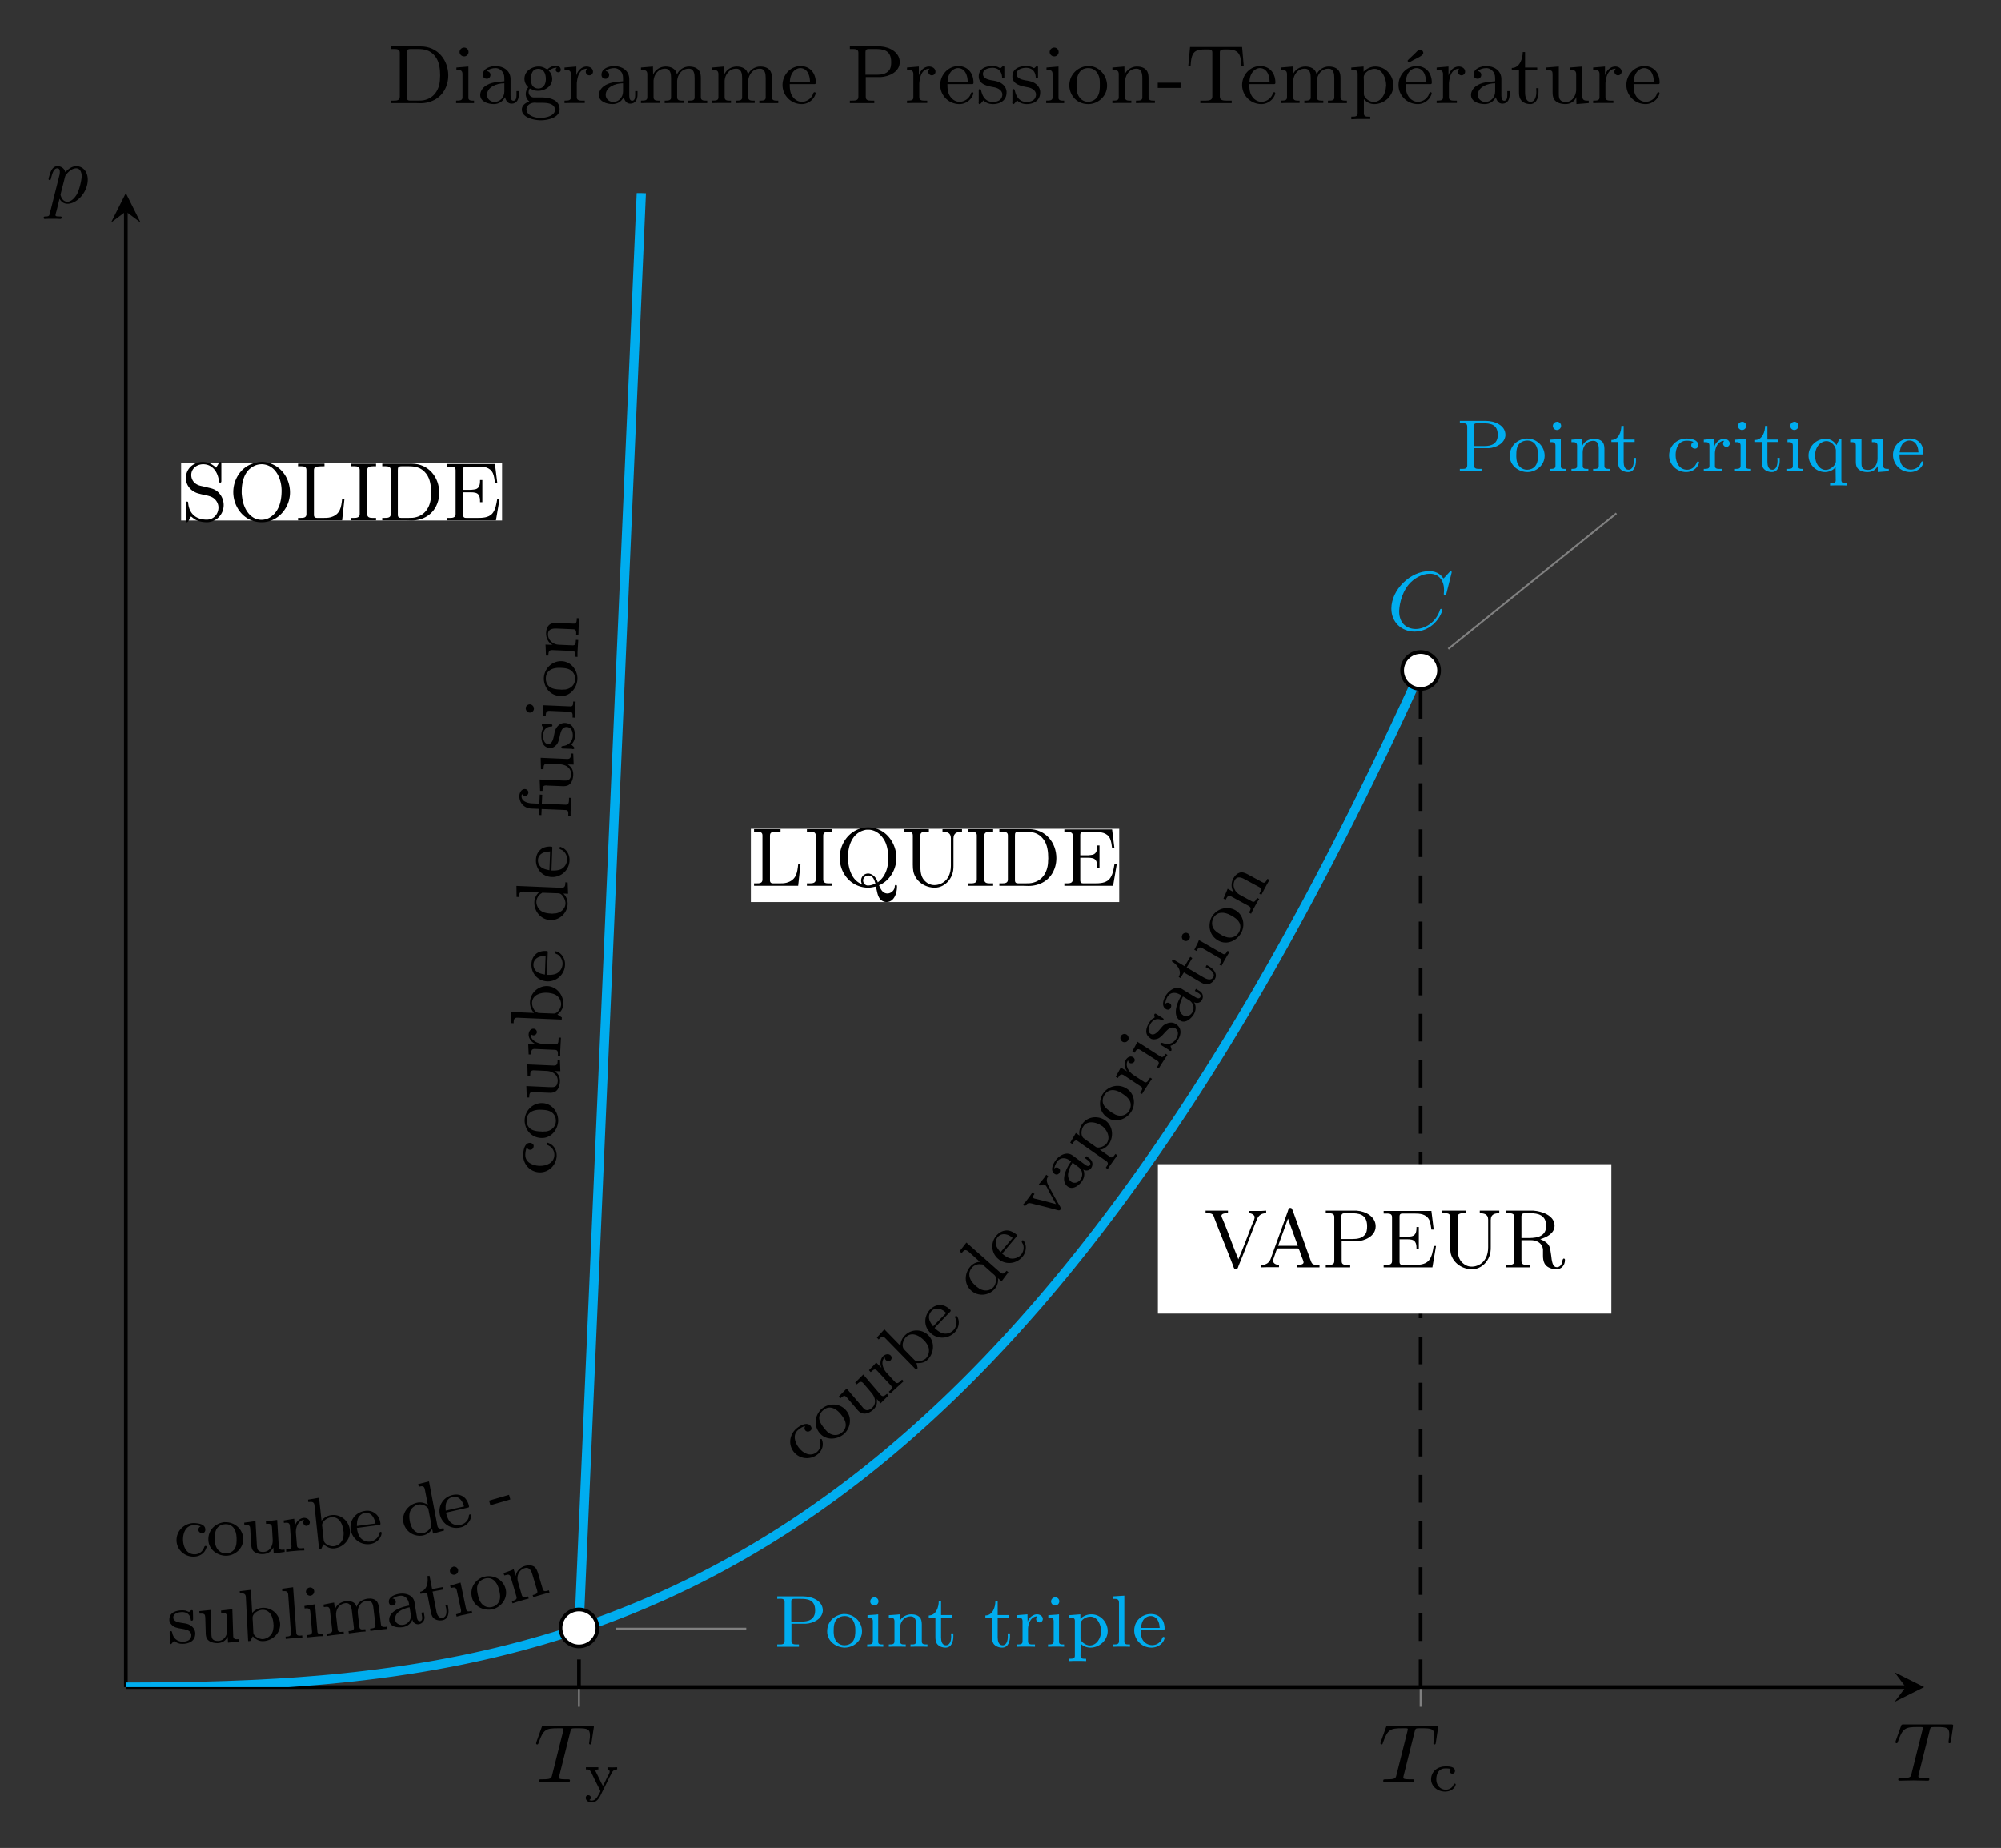 <svg xmlns="http://www.w3.org/2000/svg" xmlns:xlink="http://www.w3.org/1999/xlink" width="288.225" height="266.199" viewBox="0 0 216.169 199.649"><rect x="0" y="0" width="216.169" height="199.649" fill="#333333" stroke="none"/><defs><symbol overflow="visible" id="a"><path style="stroke:none" d="M3.938-5.469c.046-.187.078-.281.218-.312.078-.016.36-.016.547-.016 1.031 0 1.344.063 1.344.766 0 .11 0 .25-.078.781l-.016.078c0 .063.031.125.125.125.11 0 .125-.094.14-.219l.235-1.562c.016-.031.016-.094.016-.125 0-.125-.078-.125-.25-.125h-5.11c-.218 0-.218.016-.28.187L.265-4.312c-.032.109-.032.14-.032.14 0 .047.032.125.11.125.11 0 .125-.062.172-.219.5-1.406.78-1.53 2.078-1.53h.344c.25 0 .25.03.25.109 0 .046-.016.109-.032.187L1.953-.703c-.078.312-.11.422-1.062.422-.282 0-.36 0-.36.172C.531 0 .641 0 .687 0c.235 0 .485-.016.735-.016s.5-.015.75-.015c.406 0 .422 0 .75.015.125 0 .703.016.781.016.078 0 .188 0 .188-.156 0-.125-.079-.125-.297-.125-.235 0-.344 0-.578-.016-.204-.031-.313-.031-.313-.187 0-.047.016-.11.031-.172Zm0 0"/></symbol><symbol overflow="visible" id="ac"><path style="stroke:none" d="M6.938-6.078c.03-.11.03-.125.03-.14 0-.016-.015-.11-.109-.11-.046 0-.078.031-.14.11l-.547.593c-.031.047-.078.078-.078.078-.016 0-.016 0-.078-.062-.125-.188-.532-.72-1.47-.72-2.046 0-4.093 2-4.093 4.048C.453-.828 1.531.203 2.97.203c.937 0 1.672-.484 2.015-.797.813-.734.97-1.515.97-1.562 0-.031-.016-.094-.126-.094-.094 0-.11.047-.125.094C5.266-.72 3.984-.078 3.078-.078c-.86 0-1.781-.531-1.781-1.89 0-.407.125-1.813 1.031-2.923.547-.64 1.422-1.156 2.281-1.156 1 0 1.532.766 1.532 1.75 0 .313-.032.375-.032.438 0 .093.11.093.141.093.11 0 .11-.015.156-.187Zm0 0"/></symbol><symbol overflow="visible" id="aG"><path style="stroke:none" d="M.406 1.125c-.062.25-.078.344-.453.344-.11 0-.219 0-.219.156 0 .031.032.11.125.11l.375-.016H1.078c.156 0 .297.015.438.015.046 0 .171 0 .171-.156 0-.11-.093-.11-.25-.11-.421 0-.421-.062-.421-.155a2.9 2.9 0 0 1 .109-.438l.328-1.328c.094.187.344.547.86.547C3.359.094 4.5-1.172 4.5-2.516c0-.906-.563-1.453-1.234-1.453-.188 0-.641.047-1.188.656-.125-.5-.547-.656-.844-.656-.375 0-.578.281-.703.531-.14.313-.265.813-.265.86 0 .078.062.11.125.11.093 0 .109-.048.156-.235.172-.703.36-1.031.656-1.031.281 0 .281.28.281.421 0 .063-.015.204-.03.266Zm1.625-3.89c.047-.172.047-.188.172-.329.235-.312.64-.64 1.047-.64.422 0 .594.421.594.843 0 .391-.25 1.516-.531 1.985-.313.515-.688.781-1.016.781-.578 0-.735-.703-.735-.766 0-.062.032-.109.032-.156Zm0 0"/></symbol><symbol overflow="visible" id="b"><path style="stroke:none" d="M.234-2.578v.234h.11c.25 0 .328.031.578.547.25.547.531 1.078.797 1.625l.047.11c.015.015.03.03.03.062-.015.078-.109.234-.171.344-.156.297-.375.672-.75.672A.73.73 0 0 1 .609.969V.953C.703.922.766.813.766.703.766.531.625.438.484.438.328.438.22.561.22.718c0 .329.344.5.625.5.672 0 .922-.671 1.172-1.187C2.28-.484 2.53-1 2.78-1.516l.188-.343c.11-.266.265-.485.64-.485v-.234l-.562.015-.485-.015v.234c.11 0 .235.094.235.219 0 .172-.14.39-.235.563-.093.187-.187.39-.28.578l-.126.25c-.031.062-.062.125-.078.171h-.015c-.047-.125-.141-.265-.204-.39-.171-.375-.359-.75-.546-1.125-.016-.031-.047-.078-.047-.125v-.016c.015-.11.218-.125.312-.125v-.234Zm0 0"/></symbol><symbol overflow="visible" id="c"><path style="stroke:none" d="M2.438-2.406a.332.332 0 0 0-.11.234c0 .156.11.281.297.281.188 0 .281-.14.281-.296 0-.47-.656-.485-.937-.485h-.063c-.422 0-.812.11-1.14.39a1.374 1.374 0 0 0-.438 1c0 .766.703 1.329 1.5 1.329.453 0 .89-.172 1.11-.61.015-.046.046-.109.046-.156 0-.062-.046-.094-.109-.094-.125 0-.125.141-.172.22-.156.28-.484.437-.781.437C1.344-.156.89-.61.89-1.281c0-.485.187-1.047.765-1.157.094-.015.188-.015.282-.015.171 0 .343.015.5.047Zm0 0"/></symbol><symbol overflow="visible" id="e"><path style="stroke:none" d="M2.86-3.234a.385.385 0 0 0-.25.359c.015.234.187.36.437.36.219 0 .328-.204.312-.376 0-.578-.687-.671-1.171-.703h-.094C1.063-3.563.234-2.75.25-1.719c.016.985.86 1.782 1.875 1.75.563 0 1.11-.312 1.313-.86.015-.062.062-.124.062-.187 0-.078-.047-.109-.11-.109-.156 0-.124.172-.234.313-.172.359-.531.593-.937.593C1.39-.203.969-.969.953-1.78c-.015-.64.235-1.563 1.156-1.578.22 0 .532.015.75.125Zm0 0"/></symbol><symbol overflow="visible" id="f"><path style="stroke:none" d="M1.86-3.625C.952-3.5.124-2.812.171-1.687.219-.61 1.219.03 2.14 0c.921-.031 1.828-.797 1.796-1.844-.03-1.031-.921-1.812-1.968-1.781ZM.874-1.578v-.203c-.016-.422 0-.969.328-1.297.203-.219.5-.313.797-.328.813-.031 1.188.625 1.219 1.453.015.437.015.922-.266 1.297-.219.25-.515.39-.844.406-.593.016-1.062-.39-1.187-1-.016-.11-.016-.219-.047-.328Zm0 0"/></symbol><symbol overflow="visible" id="g"><path style="stroke:none" d="m.11-3.438.015.266.11-.015c.203 0 .453 0 .5.218.015.078.03.172.03.25L.86-1.14c.016.235.047.454.157.657.265.375.765.453 1.156.437.375-.031.719-.172.922-.469a.68.68 0 0 0 .156-.25l.047.657 1.187-.172-.015-.25-.157.015c-.218.016-.453 0-.468-.359l-.172-2.86-1.219.157.016.265h.094c.28-.015.515-.015.546.36l.079 1.36c.03.64-.282 1.265-.97 1.312-.28.015-.64-.031-.702-.438-.032-.14-.032-.297-.047-.437l-.14-2.453Zm0 0"/></symbol><symbol overflow="visible" id="h"><path style="stroke:none" d="m-.016-3.422.032.266.125-.016c.25-.015.484-.031.515.344l.172 2.14C.86-.358.656-.313.25-.28l.016.25.484-.063.906-.078.563-.016-.016-.25c-.078 0-.172 0-.281.016-.25.016-.484 0-.5-.297l-.11-1.328c-.046-.562.204-1.375.875-1.437a.45.45 0 0 0-.078.312c.016.219.188.344.36.328a.377.377 0 0 0 .344-.39c-.032-.344-.391-.485-.672-.47-.454.048-.891.5-.938.938l-.078-.843-.39.062Zm0 0"/></symbol><symbol overflow="visible" id="i"><path style="stroke:none" d="m-.313-5.453.032.266.125-.016c.25-.016.484-.016.531.344l.5 4.75.234-.016.235-.516c.343.297.718.5 1.187.454.969-.11 1.781-.97 1.672-1.985-.094-.937-.937-1.719-1.969-1.61a1.556 1.556 0 0 0-1.093.61L.875-5.656Zm3.844 3.531c0 .313-.015.672-.219.969-.203.312-.515.5-.859.531-.344.047-1.031-.203-1.078-.656l-.14-1.25c0-.094-.016-.203-.032-.297-.047-.469.531-.875 1-.922.89-.094 1.235.813 1.297 1.453.016.063.016.11.031.172Zm0 0"/></symbol><symbol overflow="visible" id="j"><path style="stroke:none" d="m.672-1.938 2.422-.328c.094-.015.14-.062.125-.156C3.172-2.828 3-3.266 2.656-3.5c-.312-.266-.703-.344-1.11-.281-.937.125-1.687.937-1.546 2 .125.89.953 1.734 2.11 1.578.578-.078 1.156-.531 1.234-1.14.015-.016.015-.048.015-.063-.015-.063-.062-.125-.125-.11-.156.016-.14.25-.203.375-.156.36-.515.61-.906.672A1.211 1.211 0 0 1 1-.953C.812-1.22.719-1.578.672-1.938Zm0-.218c.015-.469.031-.938.469-1.235a.72.72 0 0 1 .421-.171c.516-.079.891.312 1.047.859.032.094.047.187.079.281Zm0 0"/></symbol><symbol overflow="visible" id="k"><path style="stroke:none" d="m1.547-5.86.062.266h.079c.312-.062.515-.093.593.36l.313 1.609c-.328-.203-.719-.313-1.125-.234C.5-3.672-.234-2.75-.047-1.734a1.807 1.807 0 0 0 2.11 1.421 1.473 1.473 0 0 0 1-.718l.093.515 1.188-.328-.047-.25-.125.016c-.234.047-.484.062-.547-.297l-.906-4.781ZM.672-1.702l-.016-.11c-.11-.546-.125-1.234.422-1.609.14-.11.313-.203.453-.219.36-.078.797.063 1.032.329.03.03.078.062.078.109l.328 1.687c.078.407-.5.875-.89.954C1.483-.454.983-.829.796-1.36.75-1.484.719-1.58.672-1.703Zm0 0"/></symbol><symbol overflow="visible" id="u"><path style="stroke:none" d="M.297-5.047c.11.547.016 1.531-.781 1.688l.046.218.704-.14.39 2.015c.047.25.11.5.266.704.265.265.672.343 1.031.265.656-.125.688-.86.594-1.375L2.5-1.953l-.25.047c.016.11.047.203.078.328.063.344.078.937-.375 1.031-.437.078-.625-.36-.687-.75L.859-3.39l1.172-.218-.047-.266-1.171.219L.53-5.094Zm0 0"/></symbol><symbol overflow="visible" id="l"><path style="stroke:none" d="m.484-2 2.375-.547c.094-.015.141-.078.11-.172-.078-.39-.297-.812-.64-1.031-.36-.219-.75-.25-1.142-.156-.921.203-1.593 1.094-1.359 2.14C.047-.89.938-.14 2.063-.406c.578-.125 1.124-.656 1.14-1.266.016 0 0-.031 0-.047-.015-.062-.078-.11-.14-.093-.141.03-.094.265-.141.39a1.17 1.17 0 0 1-.86.734A1.17 1.17 0 0 1 .907-1.03C.687-1.297.578-1.656.484-2Zm-.03-.219C.436-2.672.405-3.156.796-3.5a.86.86 0 0 1 .422-.188c.5-.124.922.204 1.125.75.047.094.062.188.094.266Zm0 0"/></symbol><symbol overflow="visible" id="m"><path style="stroke:none" d="m-.469-1.938.14.5 2.157-.625-.14-.5Zm0 0"/></symbol><symbol overflow="visible" id="x"><path style="stroke:none" d="m-.672-3.375.078.25.156-.031c.22-.078.454-.11.547.234L.72-.844c.094.313-.11.39-.5.5l.078.235.469-.157.796-.234.485-.125-.078-.234-.157.046c-.234.079-.421.094-.515-.187L.89-2.422c-.172-.562.015-1.281.75-1.5.437-.125.671.235.796.672l.532 1.781c.078.266-.125.36-.328.422L2.469-1l.078.234.469-.156.812-.234.469-.125-.078-.235-.14.047c-.235.063-.438.094-.516-.172l-.485-1.64C3-3.531 2.922-3.797 2.734-4c-.296-.266-.734-.25-1.093-.156-.47.14-.954.562-1 1.093l-.22-.734-.265.125Zm0 0"/></symbol><symbol overflow="visible" id="n"><path style="stroke:none" d="M.75-.281c.25.219.563.344.906.328.625 0 1.39-.25 1.375-1.14v-.063c-.047-.485-.437-.828-.875-.953-.453-.141-1.484-.079-1.5-.688 0-.469.594-.578.938-.594.484 0 .89.235.953.797 0 .063 0 .14.11.14.109 0 .14-.077.14-.171v-.14l-.016-.72c0-.062-.047-.109-.125-.109-.14 0-.203.188-.297.188h-.015c-.125-.031-.235-.11-.375-.14-.125-.017-.235-.032-.36-.032-.578.015-1.39.187-1.375 1.031v.063c.032.28.22.468.438.64.64.407 1.828.11 1.937.922.016.563-.484.735-.921.735C1.078-.172.64-.595.546-1.141.516-1.234.516-1.344.39-1.328c-.125 0-.125.078-.125.156l.015.969c0 .031-.015.078-.015.11 0 .077.03.171.109.171.078 0 .156-.11.188-.156l.046-.047c.047-.063.094-.11.141-.156Zm0 0"/></symbol><symbol overflow="visible" id="o"><path style="stroke:none" d="m.203-3.438.016.266h.11c.202 0 .452 0 .483.219.016.078.032.172.032.25L.89-1.125c0 .234.03.469.14.672.25.375.75.469 1.14.469.376-.016.72-.157.923-.438a.714.714 0 0 0 .172-.25l.03.64 1.188-.124-.015-.25h-.157c-.218.015-.453-.016-.453-.375l-.093-2.86-1.22.141.017.266h.093c.281-.016.516 0 .531.375L3.22-1.5c.015.64-.297 1.25-.985 1.281-.28 0-.64-.047-.703-.453C1.5-.812 1.5-.969 1.5-1.109l-.078-2.454Zm0 0"/></symbol><symbol overflow="visible" id="p"><path style="stroke:none" d="m-.031-5.453.015.25H.11c.25-.016.485 0 .516.36l.25 4.78.234-.015.266-.5c.328.328.688.547 1.156.515.969-.046 1.86-.859 1.797-1.89a1.813 1.813 0 0 0-1.89-1.703 1.618 1.618 0 0 0-1.126.547l-.14-2.485ZM3.625-1.75c-.016.328-.047.688-.266.969a1.242 1.242 0 0 1-.89.5C2.125-.266 1.453-.547 1.438-1l-.063-1.266c-.016-.093-.016-.203-.016-.296-.03-.47.563-.844 1.032-.876.89-.046 1.187.876 1.218 1.516 0 .063.016.11.016.172Zm0 0"/></symbol><symbol overflow="visible" id="q"><path style="stroke:none" d="m-.063-5.469.016.266h.11c.25-.016.5-.016.53.39l.282 3.97a.64.64 0 0 1 .016.171c.03.328-.22.36-.5.375H.312l.016.25.484-.047.829-.062.484-.016-.016-.25-.187.016c-.219.015-.422 0-.453-.281l-.344-4.938Zm0 0"/></symbol><symbol overflow="visible" id="r"><path style="stroke:none" d="m.063-3.438.03.266.126-.015c.25-.016.453.015.484.359l.188 2.14c.015.329-.188.36-.579.391l.016.25.484-.047.813-.078.438-.016-.016-.25h-.11c-.234.016-.453.032-.468-.25l-.25-2.937-.282.047Zm.515-1.984a.465.465 0 0 0-.344.469.45.45 0 0 0 .47.406.477.477 0 0 0 .421-.5.443.443 0 0 0-.484-.39c-.016 0-.047.015-.063.015Zm0 0"/></symbol><symbol overflow="visible" id="s"><path style="stroke:none" d="m-.078-3.438.031.266.156-.015c.235-.032.454-.032.5.328L.86-.72c.032.328-.171.375-.578.422l.031.25.5-.078.813-.094.5-.047-.031-.25-.172.016c-.234.031-.438.031-.469-.266l-.172-1.453c-.062-.578.235-1.281 1.016-1.375.453-.047.64.328.687.813l.22 1.828c.03.281-.188.328-.423.36l-.156.015.031.25.5-.063.828-.109.485-.031-.032-.25-.171.015c-.25.032-.438.016-.47-.28L3.626-2.5c-.063-.578.234-1.266 1.016-1.36.453-.062.625.313.671.797l.22 1.829c.03.28-.188.343-.423.375l-.156.015.031.25.5-.078.829-.094.484-.046-.031-.25-.141.03c-.234.016-.469.016-.5-.265l-.203-1.687c-.031-.266-.063-.532-.203-.75-.235-.329-.657-.391-1.032-.344-.484.062-1.046.344-1.187.875h-.016c-.125-.547-.687-.656-1.171-.594-.485.047-1.032.39-1.157.89l-.093-.75-.297.048Zm0 0"/></symbol><symbol overflow="visible" id="t"><path style="stroke:none" d="M.563-3.266v-.015c.234-.14.453-.235.75-.281.515-.094.937.25 1.03.859l.032.187C1.406-2.359.062-1.844.219-.844c.11.656.937.735 1.453.656.437-.062.89-.343 1.031-.828a.619.619 0 0 0 .688.516.726.726 0 0 0 .625-.828l-.079-.469-.25.047.063.39c.031.188.047.485-.203.532-.25.031-.328-.25-.344-.406l-.219-1.329c-.015-.093-.03-.203-.046-.296-.126-.797-.97-1.032-1.657-.922-.422.062-1.203.312-1.11.937.032.172.157.36.391.328.266-.046.375-.234.344-.437a.331.331 0 0 0-.344-.313Zm1.843.938.125.781a.964.964 0 0 1-.812 1.11c-.36.062-.766-.11-.86-.47v-.046c-.14-.86.891-1.235 1.547-1.375Zm0 0"/></symbol><symbol overflow="visible" id="v"><path style="stroke:none" d="m-.375-3.422.063.25.124-.015c.25-.063.454-.063.532.28l.453 2.11c.062.313-.156.375-.531.469l.062.25.469-.125.797-.172.422-.078-.063-.25-.11.031c-.218.047-.421.078-.484-.187L.75-3.75l-.281.078Zm.281-2.015a.456.456 0 0 0-.297.5c.047.218.282.39.516.328a.445.445 0 0 0 .36-.532.457.457 0 0 0-.532-.328c-.015 0-.047.032-.047.032Zm0 0"/></symbol><symbol overflow="visible" id="w"><path style="stroke:none" d="M1.063-3.922c-.844.297-1.5 1.14-1.235 2.235C.094-.641 1.203-.22 2.094-.438c.89-.22 1.625-1.157 1.375-2.172-.25-1-1.281-1.579-2.297-1.329ZM.53-1.719C.516-1.78.5-1.859.484-1.922.391-2.328.281-2.875.547-3.25c.156-.266.437-.422.719-.5.78-.188 1.28.39 1.484 1.188.11.437.203.906 0 1.312-.156.313-.438.5-.75.578-.578.14-1.11-.156-1.36-.75a1.666 1.666 0 0 0-.109-.297Zm0 0"/></symbol><symbol overflow="visible" id="y"><path style="stroke:none" d="M.36-5.453v.266c.093 0 .203-.016.296-.016.281 0 .5.047.5.36v4.218c0 .328-.25.36-.531.36H.359v.25h2.344v-.25h-.297c-.281 0-.515-.047-.515-.36V-2.5h1.578c.797-.047 1.734-.516 1.812-1.375v-.063c0-1.046-1.172-1.515-2.125-1.515h-.484Zm1.515 2.719v-2.204c0-.203.14-.25.313-.25h.671c.704 0 1.594.047 1.594 1.25 0 1.032-.781 1.204-1.453 1.204Zm0 0"/></symbol><symbol overflow="visible" id="z"><path style="stroke:none" d="M1.984-3.547c-.906.094-1.75.75-1.75 1.875 0 1.078.985 1.75 1.907 1.75C3.062.078 4-.64 4-1.688c0-1.03-.86-1.859-1.906-1.859Zm-1.046 2v-.203c0-.422.03-.969.375-1.281.218-.203.515-.297.812-.297.813 0 1.156.672 1.156 1.5 0 .437-.015.922-.312 1.281-.219.25-.531.375-.86.375-.593 0-1.046-.422-1.14-1.047-.016-.11-.016-.218-.031-.328Zm0 0"/></symbol><symbol overflow="visible" id="A"><path style="stroke:none" d="M.36-3.422v.266h.124c.25 0 .454.047.454.39v2.157c0 .328-.22.343-.61.343v.25L.812-.03h.813l.438.015v-.25h-.11c-.234 0-.437-.015-.437-.296v-2.954l-.282.032Zm.687-1.922a.45.45 0 0 0-.39.438c0 .218.187.437.437.437a.453.453 0 0 0 .453-.453.446.446 0 0 0-.438-.437c-.015 0-.046.015-.062.015Zm0 0"/></symbol><symbol overflow="visible" id="B"><path style="stroke:none" d="M.313-3.422v.266h.156c.234 0 .453.031.453.39v2.157c0 .328-.203.343-.61.343v.25l.5-.015h.829l.5.015v-.25h-.172c-.235 0-.438-.03-.438-.328v-1.469c0-.593.39-1.234 1.157-1.234.453 0 .578.406.578.875v1.844c0 .281-.22.312-.438.312h-.172v.25l.5-.015H4l.484.015v-.25h-.156c-.234 0-.453-.03-.453-.312v-1.703c0-.266 0-.531-.125-.781-.203-.344-.625-.454-1-.454-.484 0-1.078.266-1.266.766v-.766l-.296.032Zm0 0"/></symbol><symbol overflow="visible" id="C"><path style="stroke:none" d="M1.234-4.906c0 .562-.265 1.515-1.078 1.515v.22h.719v2.062c0 .25.016.5.14.734.204.313.594.453.954.453.672 0 .843-.719.843-1.234v-.297h-.25c0 .11.016.219.016.344 0 .343-.094.937-.562.937-.438 0-.532-.469-.532-.86v-2.14h1.188v-.265H1.484v-1.47Zm0 0"/></symbol><symbol overflow="visible" id="D"><path style="stroke:none" d="M.266-3.422v.266H.39c.25 0 .484.015.484.39v2.157c0 .328-.203.343-.61.343v.25L.75-.03h.906l.563.015v-.25h-.281c-.25 0-.47-.03-.47-.328v-1.328c0-.578.313-1.375 1-1.375A.427.427 0 0 0 2.345-3c0 .219.187.36.36.36.202 0 .358-.172.358-.36 0-.344-.343-.516-.624-.516-.47 0-.938.422-1.016.844l-.016-.844-.39.032Zm0 0"/></symbol><symbol overflow="visible" id="E"><path style="stroke:none" d="M.266-3.422v.266H.39c.25 0 .484.015.484.328V.953c0 .313-.219.328-.61.328v.25l.485-.015h.844l.5.015v-.25h-.188c-.218 0-.422-.031-.422-.328L1.5-.39c.172.297.672.47 1.047.47.969 0 1.875-.782 1.875-1.798 0-.89-.719-1.797-1.75-1.797-.453 0-.875.157-1.203.485v-.485Zm3.437 1.828C3.672-.954 3.25-.156 2.47-.156c-.406 0-.985-.39-.985-.75V-2.47c0-.453.594-.797 1.063-.797.797 0 1.156.922 1.156 1.547v.125Zm0 0"/></symbol><symbol overflow="visible" id="F"><path style="stroke:none" d="M.328-5.453v.266h.11c.25 0 .5.015.5.421v4.157c0 .328-.25.343-.532.343H.328v.25L.812-.03h.829l.484.015v-.25h-.188c-.218 0-.421-.03-.421-.312v-4.953Zm0 0"/></symbol><symbol overflow="visible" id="G"><path style="stroke:none" d="M.938-1.828h2.437c.094 0 .14-.047.14-.14 0-.407-.109-.876-.406-1.157-.28-.297-.671-.422-1.078-.422-.937 0-1.797.703-1.797 1.781C.234-.859.954.078 2.11.078c.594 0 1.235-.375 1.391-.969.016-.015.016-.046.016-.062 0-.063-.047-.125-.11-.125-.156 0-.172.25-.25.36a1.175 1.175 0 0 1-.984.53c-.422 0-.828-.218-1.047-.609-.156-.312-.188-.672-.188-1.031Zm.015-.219c.078-.453.156-.937.625-1.172a.867.867 0 0 1 .438-.11c.515 0 .859.423.937 1 .016.095.016.188.031.282Zm0 0"/></symbol><symbol overflow="visible" id="ae"><path style="stroke:none" d="M2.922-3.172c-.156.063-.25.188-.25.344 0 .234.172.375.422.375.219 0 .328-.203.328-.375 0-.578-.688-.688-1.172-.719h-.094c-1.031 0-1.875.797-1.875 1.828 0 .985.828 1.797 1.844 1.797.563 0 1.11-.297 1.328-.844.016-.062.063-.125.063-.187 0-.078-.047-.11-.11-.11-.156 0-.125.172-.234.313-.188.36-.547.578-.953.578C1.39-.172.984-.953.984-1.766c0-.64.266-1.546 1.188-1.546.219 0 .531.015.75.14Zm0 0"/></symbol><symbol overflow="visible" id="af"><path style="stroke:none" d="M3.203-.484 3.22.969c0 .281-.188.312-.61.312v.25l.5-.015h.829l.5.015v-.25h-.172c-.235 0-.438-.031-.438-.343v-4.454L3.61-3.5l-.312.672c-.25-.422-.672-.688-1.172-.688-1 0-1.844.813-1.844 1.797 0 1 .828 1.797 1.797 1.797.39 0 .922-.203 1.125-.562ZM.984-1.61v-.079c0-.53.204-1.156.735-1.437a.97.97 0 0 1 .5-.14c.484 0 .953.468 1.015.953v1.203c0 .484-.562.843-.859.921-.078.016-.156.032-.25.032h-.047c-.562-.032-.922-.578-1.031-1.063a2.916 2.916 0 0 1-.063-.39Zm0 0"/></symbol><symbol overflow="visible" id="ag"><path style="stroke:none" d="M.313-3.422v.266h.109c.203 0 .453.015.484.234.016.078.016.172.016.25v1.578c0 .235.015.469.125.672.234.39.734.5 1.125.5.375 0 .719-.125.937-.406a.714.714 0 0 0 .172-.25l.016.656 1.187-.094v-.25h-.156c-.219 0-.453-.03-.453-.39v-2.86l-1.219.094v.266h.094c.281 0 .516.015.516.39v1.36c0 .64-.344 1.25-1.032 1.25-.28 0-.64-.063-.687-.469-.016-.14-.016-.297-.016-.438v-2.453Zm0 0"/></symbol><symbol overflow="visible" id="I"><path style="stroke:none" d="M.453-4.281c-.078.14-.094.281 0 .422.14.187.375.203.578.046.172-.124.14-.359.032-.484-.344-.469-.954-.156-1.36.11l-.078.062c-.828.61-1.047 1.75-.422 2.578.578.781 1.735.953 2.547.344.453-.328.719-.89.578-1.453-.047-.078-.031-.156-.062-.203-.047-.063-.11-.063-.157-.032-.125.094 0 .22-.015.391.078.406-.094.797-.422 1.047C1.016-.97.234-1.343-.25-2c-.39-.516-.719-1.406.031-1.953.172-.125.422-.313.672-.328Zm0 0"/></symbol><symbol overflow="visible" id="J"><path style="stroke:none" d="M-.672-4.016c-.656.657-.89 1.704-.187 2.579.671.828 1.859.734 2.578.156.718-.578.984-1.735.328-2.547-.64-.813-1.813-.906-2.64-.25Zm.438 2.22a1.095 1.095 0 0 1-.125-.157c-.266-.328-.594-.781-.532-1.234.047-.282.22-.547.454-.735.625-.515 1.328-.203 1.859.438.266.343.562.734.547 1.203-.016.328-.172.61-.438.812-.453.375-1.078.328-1.547-.093-.062-.063-.14-.157-.218-.235Zm0 0"/></symbol><symbol overflow="visible" id="K"><path style="stroke:none" d="m-1.984-2.797.171.188.094-.079c.14-.124.344-.265.5-.124.078.062.14.124.188.187L0-1.422c.14.172.313.344.516.406.437.157.89-.078 1.187-.328.281-.25.469-.562.438-.922a.627.627 0 0 0-.016-.296l.422.484.844-.844-.157-.187-.109.093c-.172.141-.36.282-.594 0L.671-5.187l-.874.875.172.187.078-.063c.203-.187.39-.328.64-.046l.891 1.046c.406.485.547 1.157.031 1.61-.218.187-.53.375-.843.11-.11-.11-.204-.235-.297-.345l-1.594-1.859Zm0 0"/></symbol><symbol overflow="visible" id="L"><path style="stroke:none" d="m-2.14-2.703.187.203.094-.078c.187-.172.375-.328.625-.047L.234-1.047c.22.25.078.406-.234.672l.172.172.36-.328.671-.61.406-.375-.171-.171c-.047.046-.125.109-.204.187-.187.172-.359.281-.562.063l-.89-.97c-.407-.437-.704-1.218-.204-1.687a.356.356 0 0 0 .11.297c.14.156.374.14.5.031a.37.37 0 0 0 .03-.515c-.234-.25-.609-.14-.812.047-.344.312-.39.953-.172 1.296l-.593-.593-.25.281Zm0 0"/></symbol><symbol overflow="visible" id="M"><path style="stroke:none" d="m-3.625-4.094.188.203.093-.078c.172-.187.36-.328.61-.078L.609-.625l.172-.172-.125-.547c.469.032.86-.031 1.203-.36.688-.687.813-1.874.094-2.624C1.297-5 .156-5.078-.578-4.344a1.6 1.6 0 0 0-.5 1.14l-1.734-1.78Zm5.188.39c.203.267.421.548.437.907.031.375-.094.703-.328.953-.25.235-.938.485-1.25.157l-.89-.907c-.063-.062-.141-.14-.204-.219C-1-3.14-.797-3.827-.469-4.155c.64-.61 1.453-.125 1.906.328l.125.125Zm0 0"/></symbol><symbol overflow="visible" id="N"><path style="stroke:none" d="m-.656-1.938 1.687-1.75c.063-.062.078-.14 0-.218-.281-.281-.703-.531-1.125-.5-.39 0-.75.187-1.047.484-.64.672-.75 1.766.032 2.516.64.64 1.828.765 2.64-.063.407-.422.578-1.14.266-1.672 0-.015-.016-.046-.031-.046-.047-.047-.141-.047-.172-.016-.11.125.062.297.093.437.079.375-.046.797-.312 1.079a1.195 1.195 0 0 1-1.172.328c-.328-.11-.61-.329-.86-.579Zm-.156-.171c-.266-.36-.563-.766-.407-1.266.047-.156.125-.266.235-.39.359-.36.89-.313 1.359.015.078.078.156.14.234.188Zm0 0"/></symbol><symbol overflow="visible" id="O"><path style="stroke:none" d="m-2.344-5.594.203.188.063-.047c.203-.234.344-.406.703-.094l1.219 1.094c-.39.031-.766.203-1.032.516-.656.734-.687 1.906.094 2.593.735.657 1.875.578 2.532-.172.28-.312.421-.75.359-1.171l.39.343.735-.984-.188-.156-.093.093c-.141.172-.329.329-.61.079l-3.64-3.22ZM-.5-1.766l-.078-.062c-.422-.375-.86-.906-.672-1.563.047-.156.14-.328.25-.437.234-.281.64-.422 1.016-.344.046-.016.093-.016.125.016l1.28 1.14c.313.266.157 1-.109 1.297-.39.453-1.03.453-1.515.172-.11-.094-.203-.14-.297-.219Zm0 0"/></symbol><symbol overflow="visible" id="P"><path style="stroke:none" d="M-.781-1.89.78-3.75c.063-.078.047-.14-.015-.203-.313-.266-.75-.485-1.157-.438-.39.032-.75.25-1.015.563a1.75 1.75 0 0 0 .218 2.515c.688.594 1.86.625 2.61-.25.375-.453.5-1.187.14-1.687.016-.016-.015-.047-.03-.047a.123.123 0 0 0-.173 0c-.093.125.079.297.125.422.125.36.032.797-.218 1.094a1.27 1.27 0 0 1-1.157.406c-.328-.078-.625-.297-.89-.516Zm-.172-.157c-.281-.344-.61-.719-.5-1.234a1.24 1.24 0 0 1 .203-.406c.328-.391.89-.391 1.375-.079.078.063.14.125.234.172Zm0 0"/></symbol><symbol overflow="visible" id="Q"><path style="stroke:none" d="m-2.61-2.25.22.172.078-.094c.265-.344.437-.265 1.03-.11.782.188 1.595.391 2.376.61.125.031.25.063.343-.047.079-.093.016-.203-.03-.328C.983-2.75.577-3.516.171-4.25c-.203-.406-.313-.719-.047-1.063l-.219-.171-.156.25-.375.468-.266.313.22.172a.321.321 0 0 1 .437-.11l.015.016c.157.11.235.328.328.5.188.39.422.781.625 1.156.079.125.141.25.22.406-.75-.203-1.485-.406-2.235-.578-.063-.015-.14-.03-.188-.078l-.031-.015c-.094-.11.047-.297.14-.422l-.218-.172-.281.406-.47.625Zm0 0"/></symbol><symbol overflow="visible" id="R"><path style="stroke:none" d="m-1.89-2.719-.016-.015c.078-.266.156-.5.328-.735.312-.422.86-.469 1.344-.11l.156.11c-.578.797-1.172 2.11-.375 2.703.547.407 1.203-.109 1.516-.53.265-.36.39-.876.156-1.313a.621.621 0 0 0 .86-.141c.233-.328.187-.766-.142-1.016l-.375-.28-.156.202.313.235c.156.125.375.328.234.53-.156.204-.406.048-.547-.062L.328-3.937C.25-4 .172-4.064.094-4.11c-.64-.485-1.422-.047-1.844.515-.25.344-.64 1.078-.125 1.453.14.11.36.125.5-.062.156-.219.125-.422-.031-.531a.36.36 0 0 0-.485.015Zm1.968-.625.625.469c.453.328.547.922.219 1.36-.203.296-.625.452-.938.265l-.046-.031c-.688-.516-.204-1.5.14-2.063Zm0 0"/></symbol><symbol overflow="visible" id="S"><path style="stroke:none" d="m-2.64-2.188.218.141.063-.094c.156-.203.296-.39.546-.203L1.281-.172c.25.188.14.375-.078.688l.203.156.266-.406.484-.688.297-.39L2.25-.97l-.11.14c-.124.188-.265.329-.5.157L.548-1.437c.344.03.765-.297.984-.594.563-.797.438-1.985-.39-2.563-.72-.515-1.875-.468-2.47.375-.265.375-.39.813-.296 1.266l-.406-.281ZM.843-3.952c.5.406.906 1.203.453 1.844-.234.328-.89.578-1.172.375L-.922-2.47c-.062-.062-.14-.11-.234-.172-.375-.265-.313-.953-.047-1.328C-.75-4.625.219-4.39.734-4.016a.896.896 0 0 1 .11.063Zm0 0"/></symbol><symbol overflow="visible" id="T"><path style="stroke:none" d="M-1.828-3.625c-.422.797-.36 1.875.562 2.5.907.61 2.016.156 2.532-.61.515-.75.437-1.937-.438-2.515-.844-.578-2.015-.344-2.594.531ZM-.75-1.641c-.047-.046-.125-.078-.172-.125-.344-.234-.781-.546-.86-1.03a1.143 1.143 0 0 1 .204-.829c.453-.672 1.203-.578 1.89-.11.36.235.766.532.891.97.078.312.016.656-.156.921-.344.5-.938.64-1.516.36-.094-.063-.187-.11-.281-.157Zm0 0"/></symbol><symbol overflow="visible" id="U"><path style="stroke:none" d="m-2.719-2.094.219.14.078-.109c.125-.203.281-.39.594-.187l1.797 1.188c.281.171.187.359-.047.703l.203.125.25-.407.5-.765.328-.469L1-2c-.047.063-.094.14-.156.234-.14.22-.281.375-.531.204l-1.11-.72c-.484-.327-.984-1.015-.594-1.593a.46.46 0 0 0 .157.281c.187.11.421.016.515-.125.11-.172.031-.39-.125-.484-.281-.188-.61 0-.765.25-.25.39-.157 1 .156 1.297l-.719-.438-.187.344Zm0 0"/></symbol><symbol overflow="visible" id="V"><path style="stroke:none" d="m-2.703-2.14.234.156.078-.11c.125-.219.266-.375.563-.187l1.812 1.156c.282.172.188.375-.03.703l.202.125.25-.406.438-.688.25-.359-.203-.125-.063.094c-.125.187-.25.343-.484.203l-2.5-1.594-.125.25Zm-1.25-1.626a.471.471 0 0 0 .172.579.452.452 0 0 0 .61-.126c.14-.218.046-.515-.157-.64a.44.44 0 0 0-.594.14c0 .016-.031.047-.031.047Zm0 0"/></symbol><symbol overflow="visible" id="W"><path style="stroke:none" d="M.172-.781a1.29 1.29 0 0 0 .766-.578c.343-.532.562-1.297-.204-1.782l-.046-.03C.266-3.407-.25-3.25-.61-2.97c-.344.328-.86 1.219-1.375.89-.391-.233-.157-.812.015-1.108.266-.407.672-.61 1.188-.376.047.047.125.079.187-.015.063-.094 0-.14-.078-.203-.031-.016-.078-.047-.11-.063l-.609-.39c-.062-.032-.125-.032-.171.046-.063.11.062.282 0 .36v.015c-.11.063-.235.126-.344.22-.063.109-.14.187-.203.28-.313.5-.61 1.282.109 1.72l.047.046c.25.125.516.078.781-.016C-.5-1.875-.094-3.03.656-2.688c.469.297.344.813.11 1.172-.313.532-.907.641-1.422.438-.094-.016-.188-.078-.25.031-.063.11 0 .156.062.188l.828.515c.032.016.047.063.079.078.062.032.156.063.203 0 .03-.078 0-.203-.016-.25L.234-.578a1.01 1.01 0 0 1-.062-.203Zm0 0"/></symbol><symbol overflow="visible" id="X"><path style="stroke:none" d="m-2.125-2.531-.016-.016c.047-.297.11-.515.25-.765.282-.454.813-.532 1.344-.22l.156.095c-.515.828-.984 2.203-.125 2.718C.047-.375.656-.938.938-1.375c.234-.39.312-.922.03-1.344.298.172.688.078.845-.203a.705.705 0 0 0-.235-1l-.39-.234-.125.218.328.204c.171.093.406.265.265.484-.125.219-.39.078-.531 0l-1.156-.703C-.11-4-.203-4.063-.281-4.11c-.672-.422-1.422.093-1.797.687-.219.36-.531 1.125.015 1.453.141.094.376.11.5-.093.141-.235.079-.422-.093-.532-.157-.094-.328-.094-.469.063Zm1.906-.797.672.406c.469.297.61.875.328 1.328-.187.313-.578.516-.922.344l-.03-.031C-.907-1.734-.517-2.75-.22-3.328Zm0 0"/></symbol><symbol overflow="visible" id="Y"><path style="stroke:none" d="M-3.594-3.563c.485.282 1.172 1 .75 1.688l.188.125.375-.61L-.5-1.312c.219.125.422.235.688.25.39-.015.687-.28.875-.578C1.405-2.219.89-2.75.438-3.016l-.25-.14-.126.219c.094.046.188.093.297.156.297.172.766.547.532.953-.235.375-.688.219-1.032.016l-1.843-1.079.609-1.015-.219-.14-.61 1.015-1.265-.75Zm0 0"/></symbol><symbol overflow="visible" id="Z"><path style="stroke:none" d="m-2.797-2.016.235.125L-2.5-2c.125-.219.281-.36.578-.188l1.86 1.079c.28.156.187.359-.016.703l.219.125.234-.438.406-.703.235-.36-.22-.124-.062.093c-.109.204-.234.36-.468.22l-2.563-1.47-.11.266Zm-1.312-1.562a.456.456 0 0 0 .187.562c.188.11.469.047.594-.171a.451.451 0 0 0-.172-.61c-.172-.11-.453-.062-.594.156 0 .016 0 .047-.015.063Zm0 0"/></symbol><symbol overflow="visible" id="aa"><path style="stroke:none" d="M-2.125-3.469c-.36.844-.203 1.906.781 2.453.938.516 2-.015 2.453-.828.454-.797.282-1.953-.625-2.468-.906-.5-2.046-.157-2.562.75Zm1.234 1.906c-.062-.03-.125-.078-.187-.109-.36-.203-.828-.5-.922-.953-.078-.281-.016-.594.125-.86.406-.703 1.172-.671 1.89-.265.376.203.782.469.954.89.11.313.062.657-.094.938-.297.516-.875.703-1.469.484-.094-.046-.187-.093-.297-.125Zm0 0"/></symbol><symbol overflow="visible" id="ab"><path style="stroke:none" d="m-2.844-1.922.235.125.062-.125c.125-.219.235-.39.563-.219l1.89 1.032c.281.156.203.359.016.703l.219.125.218-.453.391-.72.266-.421L.796-2l-.093.14c-.11.22-.234.376-.484.235l-1.297-.703c-.516-.281-.89-.938-.531-1.61.218-.39.64-.312 1.046-.078l1.625.875c.235.141.157.344.063.532l-.094.156.219.125.234-.453.407-.75.234-.406-.219-.126-.062.141c-.125.203-.25.375-.485.235L-.14-4.5c-.234-.125-.468-.25-.75-.266-.39.032-.703.329-.89.657-.235.437-.282 1.078.062 1.5l-.672-.375-.109.265Zm0 0"/></symbol><symbol overflow="visible" id="ai"><path style="stroke:none" d="M-3.047-3.063c.063.157.172.266.328.266.235.016.39-.156.406-.406 0-.219-.203-.328-.374-.344-.579-.015-.704.656-.766 1.14v.095c-.047 1.03.719 1.906 1.75 1.953C-.72-.313.125-1.11.172-2.125c.016-.563-.25-1.125-.781-1.36-.063-.015-.125-.062-.188-.078-.078 0-.11.047-.125.11 0 .156.172.14.313.25.343.203.546.578.53.984-.03.828-.827 1.188-1.64 1.156-.64-.03-1.547-.328-1.5-1.25.016-.218.047-.53.172-.75Zm0 0"/></symbol><symbol overflow="visible" id="aj"><path style="stroke:none" d="M-3.453-2.14c.047.906.672 1.78 1.797 1.828C-.578-.267.125-1.22.172-2.141c.031-.921-.64-1.89-1.688-1.937-1.03-.047-1.89.781-1.937 1.828ZM-1.5-1c-.063 0-.14-.016-.203-.016-.422-.015-.969-.078-1.266-.421a1.151 1.151 0 0 1-.265-.829c.03-.812.718-1.125 1.546-1.093.438.015.922.046 1.266.359.25.234.36.563.344.89-.031.594-.469 1.016-1.094 1.094-.11 0-.219 0-.328.016Zm0 0"/></symbol><symbol overflow="visible" id="ak"><path style="stroke:none" d="M-3.406-.453h.265v-.11c.016-.203.032-.453.266-.468a.673.673 0 0 1 .25 0l1.578.062c.234.016.469 0 .672-.094.406-.218.531-.718.547-1.109.016-.375-.094-.719-.36-.953a1.046 1.046 0 0 0-.25-.188l.657.016-.047-1.187-.25-.016v.156c-.016.219-.047.453-.406.438l-2.86-.125.031 1.234h.266l.016-.094c0-.28.031-.515.406-.5l1.36.063c.64.031 1.234.406 1.202 1.094-.015.28-.093.625-.5.656-.14.016-.296 0-.437 0l-2.453-.11Zm0 0"/></symbol><symbol overflow="visible" id="al"><path style="stroke:none" d="M-3.406-.406h.265v-.125c.016-.25.032-.485.407-.469l2.156.094c.328.015.344.219.328.625L0-.266V-.75l.047-.906.031-.563-.25-.015c0 .078 0 .171-.016.28 0 .25-.046.47-.343.454l-1.328-.047c-.579-.031-1.36-.375-1.329-1.062a.528.528 0 0 0 .297.14c.22 0 .36-.172.375-.344 0-.203-.171-.374-.359-.374-.344-.016-.516.312-.531.593-.031.469.375.953.797 1.063l-.844-.032.015.391Zm0 0"/></symbol><symbol overflow="visible" id="am"><path style="stroke:none" d="m-5.438-.5.266.016V-.61c.016-.25.047-.485.406-.47l4.782.204.015-.234-.469-.313c.36-.297.61-.64.625-1.11C.234-3.5-.5-4.452-1.53-4.5c-.938-.031-1.828.688-1.875 1.719-.016.453.14.86.437 1.187l-2.5-.11Zm4.047-3.266c.329.047.672.11.938.344.281.25.422.594.406.938-.015.343-.36.984-.812.953l-1.266-.047c-.094 0-.203-.016-.297-.016-.469-.015-.781-.64-.765-1.11.046-.89.984-1.108 1.624-1.077.063 0 .11.015.172.015Zm0 0"/></symbol><symbol overflow="visible" id="an"><path style="stroke:none" d="m-1.781-1.016.093-2.437c.016-.094-.03-.14-.125-.14-.406-.032-.89.062-1.171.343-.313.281-.454.656-.47 1.063C-3.5-1.25-2.827-.36-1.75-.313A1.846 1.846 0 0 0 .172-2.109c.031-.594-.328-1.25-.906-1.422-.016-.031-.047-.031-.063-.031a.15.15 0 0 0-.14.109c0 .156.25.187.359.265.312.22.5.61.484 1-.015.422-.25.829-.656 1.032-.313.14-.672.156-1.031.14ZM-2-1.046c-.453-.095-.938-.188-1.156-.673a.841.841 0 0 1-.078-.437c.015-.516.453-.844 1.03-.89.095-.017.188-.017.282-.032Zm0 0"/></symbol><symbol overflow="visible" id="ao"><path style="stroke:none" d="m-5.344-2.86.266.016.016-.078c0-.312.03-.531.5-.515l1.64.078c-.297.28-.484.625-.5 1.046-.047.985.688 1.907 1.719 1.954C-.72-.313.125-1.094.172-2.08a1.51 1.51 0 0 0-.469-1.14l.516.016-.047-1.219-.25-.016v.125c-.016.235-.047.485-.422.47l-4.86-.204ZM-1.5-1.046l-.11-.016c-.562-.015-1.234-.156-1.484-.78a1.158 1.158 0 0 1-.11-.5c.017-.36.235-.75.579-.923.031-.03.063-.062.11-.046l1.718.062c.406.031.75.703.735 1.11-.032.593-.516.984-1.079 1.062-.125 0-.234.016-.359.031Zm0 0"/></symbol><symbol overflow="visible" id="ap"><path style="stroke:none" d="m-3.39-1.094-.032.657.266.015.031-.656 2.61.11c.28.015.28.265.265.515v.11L0-.329v-.484l.047-.907.031-.562-.25-.016v.25c-.016.328-.062.516-.39.5l-2.547-.11.046-.968-.265-.016-.047.985-.734-.032c-.516-.015-1.204-.203-1.188-.796 0-.063.031-.157.047-.22a.36.36 0 0 0 .313.204.354.354 0 0 0 .375-.344c.015-.234-.172-.375-.36-.39-.39-.016-.594.39-.61.718-.03.75.5 1.36 1.313 1.391Zm0 0"/></symbol><symbol overflow="visible" id="aq"><path style="stroke:none" d="M-.234-.766C0-1 .14-1.312.156-1.656c.016-.625-.187-1.39-1.078-1.438h-.062c-.485.016-.844.39-1 .813-.157.453-.157 1.484-.766 1.453-.469-.016-.547-.625-.531-.969.015-.484.281-.875.844-.906.062 0 .14 0 .156-.11 0-.109-.078-.14-.172-.14-.047 0-.094 0-.14-.016L-3.314-3c-.062 0-.109.047-.109.125-.015.14.172.219.172.313v.015c-.063.125-.14.219-.172.36a1.419 1.419 0 0 0-.047.359c-.031.578.094 1.406.938 1.437h.062c.281 0 .485-.187.672-.39.438-.61.219-1.828 1.031-1.875.563.015.704.531.688.969-.031.609-.469 1-1.016 1.078-.11.03-.218.015-.218.14s.078.14.156.14l.968.032a.29.29 0 0 0 .11.031c.078 0 .172-.03.172-.109 0-.078-.094-.156-.125-.188l-.047-.046c-.063-.047-.11-.11-.156-.157Zm0 0"/></symbol><symbol overflow="visible" id="ar"><path style="stroke:none" d="M-3.406-.5h.265v-.125c.016-.25.079-.453.422-.438l2.156.094c.329.016.329.235.313.625L0-.328v-.484l.047-.813.031-.438-.25-.015-.016.11c0 .234-.03.437-.312.421l-2.953-.125.015.281Zm-1.89-.781a.438.438 0 0 0 .421.406.433.433 0 0 0 .453-.406.468.468 0 0 0-.437-.485.456.456 0 0 0-.454.422c0 .016.016.047.016.063Zm0 0"/></symbol><symbol overflow="visible" id="as"><path style="stroke:none" d="M-3.406-.453h.265V-.61c.016-.235.063-.454.422-.438l2.156.094c.329.015.329.219.313.625L0-.312v-.5l.047-.829.031-.5-.25-.015-.016.172c0 .234-.046.437-.343.421L-2-1.625c-.594-.016-1.219-.438-1.188-1.203.032-.453.438-.563.907-.547l1.844.078c.28.016.296.235.296.453l-.015.172.25.016.015-.5L.141-4l.03-.484-.25-.016v.156c-.015.235-.046.453-.327.438L-2.11-3.97c-.266-.015-.532-.031-.797.094-.344.188-.469.594-.485.969-.03.484.22 1.094.704 1.297l-.766-.032.015.297Zm0 0"/></symbol><symbol overflow="visible" id="au"><path style="stroke:none" d="M1.063-.438c.156.11.296.235.468.344.39.203.828.281 1.25.281.938 0 1.813-.78 1.813-1.859 0-.687-.39-1.39-1.032-1.687-.203-.094-.421-.141-.624-.188l-.563-.14c-.234-.047-.484-.094-.688-.22a1.144 1.144 0 0 1-.593-1.015c0-.703.625-1.156 1.281-1.156.89 0 1.484.656 1.672 1.578.031.14 0 .406.172.406.11 0 .125-.078.125-.172v-1.937c0-.063-.032-.125-.125-.125-.11 0-.203.25-.282.36-.046.077-.109.171-.156.265-.422-.375-.828-.625-1.453-.625-.89 0-1.812.64-1.812 1.75 0 .86.656 1.516 1.468 1.687.422.125.938.172 1.329.36.421.203.718.656.718 1.125 0 .703-.515 1.312-1.265 1.312-.985 0-1.86-.484-2-1.75 0-.093 0-.203-.125-.203s-.125.094-.125.172V.047c0 .078.03.14.109.14.125 0 .219-.25.297-.359.047-.094.094-.172.14-.266Zm0 0"/></symbol><symbol overflow="visible" id="av"><path style="stroke:none" d="M3.422-6.328c-.797.094-1.485.375-2.047.984a3.425 3.425 0 0 0-.86 2.282C.516-1.5 1.642.188 3.595.188c1.719 0 3.047-1.532 3.047-3.22 0-1.343-.766-2.671-2.141-3.14a2.59 2.59 0 0 0-.906-.172c-.063 0-.125.016-.172.016Zm-2 3.375v-.156c0-1.032.266-2.266 1.344-2.782.25-.125.53-.187.828-.187h.062C5.078-6 5.734-4.531 5.734-3.218c0 1.062-.25 2.28-1.296 2.905a1.763 1.763 0 0 1-.922.235C2.296-.11 1.625-1.344 1.484-2.406a6.508 6.508 0 0 1-.062-.547Zm0 0"/></symbol><symbol overflow="visible" id="aw"><path style="stroke:none" d="M.344-6.14v.28h.344c.296 0 .562.048.562.391v4.782c0 .39-.313.406-.656.406h-.25v.265h4.765l.25-2.312h-.25C5.016-1.5 4.938-.625 3.83-.344c-.25.063-.5.063-.767.063h-.671c-.204 0-.329-.094-.329-.313v-4.843c0-.329.188-.375.376-.391.25-.031.515-.031.765-.031v-.282Zm0 0"/></symbol><symbol overflow="visible" id="ax"><path style="stroke:none" d="M.297-6.14v.28h.36c.327 0 .593.048.593.391v4.782c0 .359-.313.406-.625.406H.297v.265h2.719V-.28h-.36c-.312 0-.594-.047-.594-.406v-4.766c0-.36.313-.406.626-.406h.328v-.282Zm0 0"/></symbol><symbol overflow="visible" id="ay"><path style="stroke:none" d="M.36-6.14v.28h.343c.297 0 .578.048.578.391v4.782c0 .39-.328.406-.672.406H.36v.265h2.563c.203 0 .39.016.594.016 1.078 0 2.437-.516 2.89-2.14.078-.297.11-.579.11-.876 0-1.609-1.11-3.125-2.985-3.125h-.61ZM5.624-2.72c0 1.11-.547 2.063-1.547 2.344-.297.094-.578.094-.875.094h-.797c-.203 0-.36-.047-.36-.328V-5.453c0-.266.032-.406.407-.406h.766c.656 0 1.344.093 1.875.78.468.579.547 1.407.547 2.11 0 .078-.016.156-.016.25Zm0 0"/></symbol><symbol overflow="visible" id="az"><path style="stroke:none" d="M.344-6.11v.282h.344c.296 0 .562.031.562.39v4.75c0 .36-.297.407-.594.407H.344v.265h5.265L6-2.328h-.25c-.094.562-.188 1.203-.563 1.61-.406.421-1.046.437-1.593.437h-1.14c-.188 0-.392 0-.392-.328v-2.438h.86c.312 0 .672.031.828.297.125.188.14.438.14.672v.094h.25v-2.391h-.25v.094c0 .5-.124.906-.687.937-.156.031-.344.031-.515.031h-.626v-2.203c0-.312.188-.312.391-.312h1.172c.625 0 1.328.031 1.656.719.14.328.172.671.219 1.015h.25L5.5-6.109Zm0 0"/></symbol><symbol overflow="visible" id="aA"><path style="stroke:none" d="M4.453.063c0 .156.047.328.078.468.11.531.282 1.125.969 1.203h.078c.875 0 1.125-1.062 1.125-1.64V.03c0-.078-.031-.14-.125-.14-.14 0-.11.25-.14.343-.11.329-.422.579-.766.579-.531 0-.75-.5-.906-.891.203-.063.375-.188.546-.297C6.157-.985 6.641-2 6.641-3.047c0-1.562-1.141-3.281-3.063-3.281-1.734 0-3.062 1.516-3.062 3.281 0 .89.343 1.766 1 2.406a3.011 3.011 0 0 0 2.078.829h.094c.265-.016.515-.079.765-.126Zm.172-.454c-.125-.437-.453-.859-.953-.953h-.078a.757.757 0 0 0-.766.766c0 .125.031.265.11.39-1.204-.406-1.532-1.921-1.532-2.89 0-1.172.407-2.61 1.782-2.953.14-.047.28-.047.421-.047.891 0 1.579.703 1.891 1.469.188.5.266 1.062.266 1.609 0 .984-.282 1.984-1.141 2.61Zm-.25.141c-.266.11-.531.203-.813.203-.296 0-.515-.266-.515-.547 0-.297.265-.531.562-.531.485 0 .641.422.766.875Zm0 0"/></symbol><symbol overflow="visible" id="aB"><path style="stroke:none" d="M.344-6.14v.28H.64c.406 0 .609.032.609.423v3.14c0 .266.016.516.063.766C1.578-.47 2.563.187 3.624.187c1.031 0 1.844-.89 1.984-1.859.032-.187.032-.375.032-.547v-2.906c0-.672.5-.734.921-.734v-.282H4.454v.282c.406 0 .906.062.906.687v2.984c0 .813-.296 1.657-1.187 1.985-.188.078-.406.11-.61.11-.437 0-.812-.22-1.093-.532-.375-.438-.406-1.016-.406-1.578V-5.47c0-.343.296-.39.593-.39h.328v-.282Zm0 0"/></symbol><symbol overflow="visible" id="aC"><path style="stroke:none" d="M.172-6.14v.28H.39c.187 0 .406.016.53.126.126.125.173.312.22.453.656 1.703 1.359 3.39 2.015 5.11.047.14.094.359.297.359.188 0 .235-.22.281-.36l.47-1.156c.5-1.266.984-2.563 1.5-3.828.218-.532.546-.703 1.015-.703v-.282l-.516.032h-1.36v.25a.73.73 0 0 1 .532.203l.063.093c.03.032.03.094.03.141 0 .234-.187.578-.296.844-.422 1.094-.828 2.187-1.281 3.266-.063.14-.125.296-.172.437-.047-.125-.094-.25-.14-.36C3-2.624 2.515-4.093 1.905-5.468c-.015-.031-.015-.078-.015-.125v-.031c.062-.219.39-.234.625-.234h.078v-.282Zm0 0"/></symbol><symbol overflow="visible" id="aD"><path style="stroke:none" d="M.313-.281v.265L.859-.03h1.36v-.25c-.25 0-.64-.125-.64-.453 0-.125.046-.235.093-.344.156-.422.281-.984.437-.984H4.25c.156 0 .266.5.36.75.077.234.265.593.265.75 0 .28-.5.28-.734.28v.266h2.453V-.28h-.25c-.203 0-.422-.031-.516-.125-.125-.125-.156-.297-.219-.438-.64-1.734-1.234-3.484-1.875-5.218l-.078-.188c-.031-.094-.062-.188-.219-.188-.187 0-.218.22-.265.36C2.625-4.547 2.078-3 1.516-1.484l-.157.453c-.187.562-.562.75-1.046.75Zm1.812-2.063L3.188-5.28 4.25-2.344Zm0 0"/></symbol><symbol overflow="visible" id="aE"><path style="stroke:none" d="M.36-6.14v.28h.343c.297 0 .578.048.578.391v4.782c0 .39-.328.406-.672.406H.36v.265H3V-.28h-.313c-.39 0-.609-.047-.609-.422v-2.125h1.625c.875-.047 2.047-.547 2.047-1.625 0-1.031-1.063-1.625-2.047-1.688Zm1.687 3.062v-2.438c0-.234.094-.343.344-.343h.687c.781 0 1.75.046 1.75 1.406 0 .297-.031.672-.234.906-.328.406-.86.469-1.344.469Zm0 0"/></symbol><symbol overflow="visible" id="aF"><path style="stroke:none" d="M.36-6.14v.28h.343c.297 0 .578.048.578.391v4.782c0 .39-.328.406-.672.406H.36v.265h2.61V-.28h-.344c-.313 0-.578-.047-.578-.422v-2.25h1c.61 0 1.234.265 1.328 1v.64c0 .594.094 1.235 1.031 1.454.125.03.266.047.422.047.484 0 .922-.36.922-1.016 0-.078-.047-.14-.125-.14-.172 0-.156.452-.281.655-.094.157-.266.282-.453.282-.438 0-.516-.516-.579-.844-.03-.266-.062-.531-.109-.797-.031-.219-.047-.437-.156-.64-.203-.391-.547-.563-.969-.75.656-.188 1.547-.61 1.547-1.454 0-1.109-1.375-1.562-2.281-1.625Zm1.687 2.952V-5.53c0-.203.094-.328.328-.328h.672c.75 0 1.672.171 1.672 1.359 0 1.078-.86 1.313-1.86 1.313Zm0 0"/></symbol><symbol overflow="visible" id="aH"><path style="stroke:none" d="M.36-3.86v.266H.5c.297 0 .516.047.516.453v2.485c0 .36-.25.375-.688.375v.265h1.938V-.28h-.141c-.234 0-.469-.031-.469-.313v-3.375Zm.765-2.156c-.234.047-.422.235-.422.485s.219.468.485.468h.062a.474.474 0 0 0 .422-.468.477.477 0 0 0-.484-.485Zm0 0"/></symbol><symbol overflow="visible" id="aI"><path style="stroke:none" d="M1.094-3.484c.25-.22.61-.313.937-.313.313 0 .594.172.781.438.172.25.172.53.172.828v.156c-.734.078-1.468.078-2.093.547-.297.219-.516.578-.516.937 0 .735.875.985 1.469.985.547 0 .968-.281 1.218-.75.079.375.297.703.704.703.546 0 .78-.453.78-.953v-.406h-.25v.453c0 .25-.046.593-.327.593-.297 0-.313-.39-.313-.593v-1.75c0-.938-.812-1.407-1.61-1.407-.562 0-1.39.235-1.39.938 0 .25.14.437.469.437.219-.015.36-.218.36-.421 0-.25-.188-.376-.391-.422Zm1.89 1.328v.875c0 .625-.437 1.14-1.062 1.14h-.063c-.421-.03-.75-.359-.75-.75 0-.859 1.032-1.265 1.875-1.265Zm0 0"/></symbol><symbol overflow="visible" id="aJ"><path style="stroke:none" d="M.969-1.734A1.162 1.162 0 0 0 .688-1c0 .297.125.625.39.797-.422.172-.812.422-.812.89 0 .907 1.406 1.157 2.046 1.157.766 0 2.032-.282 2.032-1.188 0-1.062-1.11-1.281-2.016-1.281H1.5a.575.575 0 0 1-.5-.578c0-.125.063-.375.14-.375h.016c.125.031.25.125.375.156.157.063.344.078.516.078.719 0 1.5-.5 1.5-1.281 0-.313-.125-.672-.375-.875v-.016c.297-.203.547-.328.875-.328-.063.063-.125.125-.125.235 0 .14.125.265.281.265.188 0 .266-.14.266-.265 0-.297-.25-.454-.485-.454h-.078a1.483 1.483 0 0 0-.781.313c-.016.031-.063.078-.11.078-.062 0-.265-.14-.39-.187a1.316 1.316 0 0 0-.547-.11c-.734 0-1.531.5-1.531 1.328 0 .329.156.688.422.907ZM.766.734V.672c0-.469.468-.735.89-.735.078 0 .188.016.266.016h.469c.53 0 1.359.031 1.453.688v.062c0 .781-1.313.89-1.563.89C1.72 1.594.86 1.36.766.735ZM1.25-2.5v-.094c0-.484.11-1.125.797-1.125.547 0 .812.469.812 1.11 0 .515-.234 1.015-.812 1.015a.785.785 0 0 1-.61-.265c-.14-.188-.156-.407-.187-.641Zm0 0"/></symbol><symbol overflow="visible" id="aK"><path style="stroke:none" d="M.266-3.86v.266h.14c.281 0 .547.031.547.453v2.485c0 .36-.234.375-.687.375v.265L.89-.03h1.562v-.25h-.297c-.312 0-.562-.047-.562-.375v-1.516c.062-.625.234-1.562 1.14-1.562-.125.062-.171.203-.171.328a.39.39 0 1 0 .78 0c0-.375-.359-.563-.687-.563-.547 0-.984.469-1.11.969v-.969Zm0 0"/></symbol><symbol overflow="visible" id="aL"><path style="stroke:none" d="M.313-3.86v.266h.14c.266 0 .547.031.547.453v2.485c0 .36-.234.375-.688.375v.265L.954-.03H2.36v-.25h-.203c-.265 0-.484-.047-.484-.375v-1.797c.047-.64.484-1.281 1.25-1.281.578 0 .64.578.64 1v2.109c0 .313-.265.344-.562.344h-.125v.265L3.5-.03h1.422v-.25h-.219c-.25 0-.484-.047-.484-.375v-1.797c.062-.64.484-1.281 1.265-1.281.563 0 .625.578.625 1v2.109c0 .313-.25.344-.546.344h-.141v.265h2.047V-.28h-.172c-.25 0-.516-.031-.516-.36v-2.015c0-.281-.015-.547-.14-.781-.235-.422-.704-.532-1.141-.532-.547 0-1.11.36-1.297.86h-.016c-.078-.625-.656-.86-1.203-.86-.578 0-1.14.328-1.359.89l-.016-.89Zm0 0"/></symbol><symbol overflow="visible" id="aM"><path style="stroke:none" d="M1.031-2.063h2.657c.109 0 .156-.046.156-.156 0-1.125-.703-1.797-1.64-1.797-1.095 0-1.954.954-1.954 2.047C.25-.875 1.125.094 2.344.094c.64 0 1.281-.453 1.469-1.078.015-.016.015-.063.015-.094a.107.107 0 0 0-.11-.11c-.171 0-.171.266-.265.391-.219.375-.656.64-1.094.64h-.062C1.828-.171 1.422-.5 1.219-.921c-.172-.36-.188-.75-.188-1.14Zm.016-.218c0-.594.25-1.281.906-1.485a.914.914 0 0 1 .203-.03c.781 0 1.063.796 1.063 1.515Zm0 0"/></symbol><symbol overflow="visible" id="aN"><path style="stroke:none" d="M.813-.313c.296.297.656.407 1.046.407.735 0 1.454-.375 1.454-1.25v-.094c-.032-.516-.422-.89-.876-1.063a3.528 3.528 0 0 0-.703-.156c-.375-.078-.968-.187-.968-.703 0-.515.656-.656 1.03-.656.579 0 .985.344 1.032.969 0 .078.016.171.125.171.063 0 .125-.03.125-.109v-1.078c0-.063-.015-.14-.094-.14-.14 0-.234.218-.343.218h-.016c-.063-.015-.125-.062-.188-.094-.187-.093-.421-.125-.64-.125-.625 0-1.484.204-1.484 1.125 0 .907 1.046 1.047 1.687 1.172.39.078.828.313.86.75 0 .64-.532.828-1.016.828h-.078C1.109-.17.75-.656.594-1.28c-.031-.094-.031-.25-.156-.25-.11 0-.126.078-.126.156v1.156c0 .047-.015.078-.015.125 0 .094.016.188.11.188.093 0 .156-.11.218-.172l.031-.047c.063-.063.11-.11.156-.188Zm0 0"/></symbol><symbol overflow="visible" id="aO"><path style="stroke:none" d="M2.172-4.016c-1.047.11-1.906.954-1.906 2.094C.266-1 .953.094 2.312.094c1.047 0 2.032-.844 2.032-2 0-1.078-.844-2.125-2.047-2.125-.047 0-.078.015-.125.015ZM1.047-1.719v-.375c0-.719.219-1.703 1.266-1.703.703 0 1.156.563 1.234 1.281.015.188.015.375.015.563 0 .469-.03 1-.359 1.375a1.19 1.19 0 0 1-.906.422c-.656 0-1.11-.5-1.235-1.219 0-.11 0-.219-.015-.344Zm0 0"/></symbol><symbol overflow="visible" id="aP"><path style="stroke:none" d="M.313-3.86v.266h.14c.266 0 .547.031.547.453v2.485c0 .36-.234.375-.688.375v.265L.954-.03H2.36v-.25h-.203c-.265 0-.484-.047-.484-.375v-1.61c0-.687.406-1.468 1.25-1.468.484 0 .625.437.625 1v2.109c0 .313-.25.344-.547.344h-.14v.265L3.5-.03h1.406v-.25h-.172c-.265 0-.515-.031-.515-.36v-2.015c0-.281-.016-.531-.14-.781-.235-.422-.704-.532-1.141-.532-.547 0-1.11.375-1.313.89l-.016-.89Zm0 0"/></symbol><symbol overflow="visible" id="aQ"><path style="stroke:none" d="M.094-2.219v.563h2.469v-.563Zm0 0"/></symbol><symbol overflow="visible" id="aR"><path style="stroke:none" d="M.516-6.078.328-4.062h.25c.031-.5.078-1.172.438-1.485.296-.25.765-.266 1.14-.266h.328c.22 0 .438.016.438.329v4.78c0 .376-.36.423-.672.423h-.625v.265h3.39V-.28h-.577c-.36 0-.704-.047-.704-.422v-4.781c0-.282.141-.329.5-.329h.297c.578 0 1.235.063 1.422.875.063.297.094.594.11.875h.25L6.14-6.078Zm0 0"/></symbol><symbol overflow="visible" id="aS"><path style="stroke:none" d="M.266-3.86v.266h.171c.266 0 .516.031.516.39v4.282c0 .375-.265.375-.687.375v.281l.64-.03h1.406v-.25h-.218c-.25 0-.469-.032-.469-.36V-.438c.297.329.656.532 1.125.532 1.078 0 2.063-.875 2.063-2.031 0-1.016-.797-2.032-1.938-2.032-.5 0-.953.219-1.281.563v-.563Zm3.75 2.063C3.984-1.094 3.562-.14 2.672-.14c-.469 0-1.047-.453-1.047-.843v-1.47c0-.124-.016-.233-.016-.343 0-.5.657-.922 1.172-.922.844 0 1.25 1.063 1.25 1.75 0 .047 0 .11-.015.172Zm0 0"/></symbol><symbol overflow="visible" id="aT"><path style="stroke:none" d="M1.031-2.063h2.657c.109 0 .156-.046.156-.156 0-1.125-.703-1.797-1.64-1.797-1.095 0-1.954.954-1.954 2.047C.25-.875 1.125.094 2.344.094c.64 0 1.281-.453 1.469-1.078.015-.016.015-.063.015-.094a.107.107 0 0 0-.11-.11c-.171 0-.171.266-.265.391-.219.375-.656.64-1.094.64h-.062C1.828-.171 1.422-.5 1.219-.921c-.172-.36-.188-.75-.188-1.14Zm.016-.218c0-.594.25-1.281.906-1.485a.914.914 0 0 1 .203-.03c.781 0 1.063.796 1.063 1.515Zm1.484-3.5c-.156.015-.312.203-.422.312-.28.282-.578.547-.859.828-.016.016-.016.032-.016.047 0 .063.079.188.141.188.047 0 .094-.047.125-.063l.25-.14c.39-.22 1.172-.516 1.172-.829 0-.171-.156-.359-.344-.359-.015 0-.031.016-.047.016Zm0 0"/></symbol><symbol overflow="visible" id="aU"><path style="stroke:none" d="M1.36-5.531c0 .656-.298 1.718-1.188 1.718v.22h.781v2.374c0 .282.016.547.156.782.22.39.672.53 1.079.53h.078c.687-.124.796-.859.796-1.39v-.328h-.25c0 .125.016.25.016.39 0 .391-.094 1.079-.625 1.079-.484 0-.594-.563-.594-1.016v-2.422h1.313v-.265H1.609v-1.672Zm0 0"/></symbol><symbol overflow="visible" id="aV"><path style="stroke:none" d="M.313-3.86v.266H.39c.25 0 .593.031.593.281.016.11.016.188.016.297v1.782c0 .28.016.53.14.78.266.438.813.548 1.282.548.5 0 .984-.297 1.14-.766l.016.766 1.328-.11V-.28H4.75c-.266 0-.531-.031-.531-.438v-3.25l-1.36.11v.265h.125c.282 0 .563.031.563.453v1.766C3.5-.797 3.14-.141 2.453-.141c-.36 0-.687-.078-.765-.546-.016-.172-.016-.329-.016-.5V-3.97Zm0 0"/></symbol><clipPath id="d"><path d="M13.594 161H77v21.266H13.594Zm0 0"/></clipPath><clipPath id="H"><path d="M48 58h120v124.266H48Zm0 0"/></clipPath><clipPath id="ad"><path d="M180 45h27.863v8H180Zm0 0"/></clipPath><clipPath id="ah"><path d="M48 20.867h36v161.399H48Zm0 0"/></clipPath><clipPath id="at"><path d="M62 72h92v110.266H62Zm0 0"/></clipPath></defs><path style="fill:none;stroke-width:.199;stroke-linecap:butt;stroke-linejoin:miter;stroke:gray;stroke-opacity:1;stroke-miterlimit:10" d="M48.955-2.127v4.254m90.918-4.254v4.254" transform="matrix(1 0 0 -1 13.592 182.264)"/><path style="fill:none;stroke-width:.399;stroke-linecap:butt;stroke-linejoin:miter;stroke:#000;stroke-opacity:1;stroke-miterlimit:10" d="M.002-.002h192.277" transform="matrix(1 0 0 -1 13.592 182.264)"/><path style="stroke:none;fill-rule:nonzero;fill:#000;fill-opacity:1" d="m207.863 182.266-3.187-1.594 1.195 1.594-1.195 1.593"/><path style="fill:none;stroke-width:.399;stroke-linecap:butt;stroke-linejoin:miter;stroke:#000;stroke-opacity:1;stroke-miterlimit:10" d="M.002-.002v159.407" transform="matrix(1 0 0 -1 13.592 182.264)"/><path style="stroke:none;fill-rule:nonzero;fill:#000;fill-opacity:1" d="m13.594 20.867-1.598 3.188 1.598-1.196 1.594 1.196"/><use xlink:href="#a" x="57.688" y="192.509" style="fill:#000;fill-opacity:1"/><use xlink:href="#b" x="63.064" y="193.506" style="fill:#000;fill-opacity:1"/><use xlink:href="#a" x="148.895" y="192.509" style="fill:#000;fill-opacity:1"/><use xlink:href="#c" x="154.271" y="193.506" style="fill:#000;fill-opacity:1"/><g clip-path="url(#d)"><path style="fill:none;stroke-width:.996;stroke-linecap:butt;stroke-linejoin:miter;stroke:#00adef;stroke-opacity:1;stroke-miterlimit:10" d="M.002-.002h.492L.99.002h.492l.496.004h.492l.993.008.492.004.496.004.492.008.496.007.496.004.493.012.496.008.492.008.992.023.492.012.496.015.492.012.497.016.492.015.992.04.492.019.496.02.492.02.993.046.492.027.496.028.492.027.496.027.496.032.492.03.497.032.492.035.496.035.492.04.992.078.492.039.496.043.493.046.496.043.496.051.492.047.496.05.492.056.496.05.493.059.496.055.496.062.492.059.496.062.492.067.992.132.493.07.496.075.492.074.496.074.496.079.492.078.496.082.493.086.496.086.492.086.496.093.496.09.492.094.496.098.492.097.497.102.496.105.492.106.496.11.492.108.992.227.493.117.496.121.492.121.496.125.492.13.496.128.496.133.492.137.497.136.492.141.496.14.496.15.492.148.496.148.492.156.993.313.492.164.496.164" transform="matrix(1 0 0 -1 13.592 182.264)"/></g><use xlink:href="#e" x="18.819" y="168.147" style="fill:#000;fill-opacity:1"/><use xlink:href="#f" x="22.337" y="168.083" style="fill:#000;fill-opacity:1"/><use xlink:href="#g" x="26.269" y="167.949" style="fill:#000;fill-opacity:1"/><use xlink:href="#h" x="30.655" y="167.694" style="fill:#000;fill-opacity:1"/><use xlink:href="#i" x="33.593" y="167.475" style="fill:#000;fill-opacity:1"/><use xlink:href="#j" x="37.88" y="167.022" style="fill:#000;fill-opacity:1"/><use xlink:href="#k" x="43.626" y="166.205" style="fill:#000;fill-opacity:1"/><use xlink:href="#l" x="47.696" y="165.43" style="fill:#000;fill-opacity:1"/><use xlink:href="#m" x="53.308" y="164.064" style="fill:#000;fill-opacity:1"/><use xlink:href="#n" x="18.06" y="177.548" style="fill:#000;fill-opacity:1"/><use xlink:href="#o" x="21.332" y="177.5" style="fill:#000;fill-opacity:1"/><use xlink:href="#p" x="25.928" y="177.361" style="fill:#000;fill-opacity:1"/><use xlink:href="#q" x="30.538" y="177.108" style="fill:#000;fill-opacity:1"/><use xlink:href="#r" x="32.815" y="176.947" style="fill:#000;fill-opacity:1"/><use xlink:href="#s" x="35.026" y="176.796" style="fill:#000;fill-opacity:1"/><use xlink:href="#t" x="41.842" y="175.977" style="fill:#000;fill-opacity:1"/><use xlink:href="#u" x="45.871" y="175.337" style="fill:#000;fill-opacity:1"/><use xlink:href="#v" x="49.004" y="174.732" style="fill:#000;fill-opacity:1"/><use xlink:href="#w" x="51.161" y="174.287" style="fill:#000;fill-opacity:1"/><use xlink:href="#x" x="55.076" y="173.333" style="fill:#000;fill-opacity:1"/><use xlink:href="#y" x="83.607" y="177.923" style="fill:#00adef;fill-opacity:1"/><g style="fill:#00adef;fill-opacity:1"><use xlink:href="#z" x="89.125" y="177.923"/><use xlink:href="#A" x="93.358" y="177.923"/><use xlink:href="#B" x="95.71" y="177.923"/></g><use xlink:href="#C" x="100.182" y="177.923" style="fill:#00adef;fill-opacity:1"/><g style="fill:#00adef;fill-opacity:1"><use xlink:href="#C" x="106.296" y="177.923"/><use xlink:href="#D" x="109.589" y="177.923"/><use xlink:href="#A" x="112.888" y="177.923"/><use xlink:href="#E" x="115.24" y="177.923"/><use xlink:href="#F" x="119.943" y="177.923"/><use xlink:href="#G" x="122.295" y="177.923"/></g><path style="fill:none;stroke-width:.199;stroke-linecap:butt;stroke-linejoin:miter;stroke:gray;stroke-opacity:1;stroke-miterlimit:10" d="M52.94 6.31h14.085" transform="matrix(1 0 0 -1 13.592 182.264)"/><g clip-path="url(#H)"><path style="fill:none;stroke-width:.996;stroke-linecap:butt;stroke-linejoin:miter;stroke:#00adef;stroke-opacity:1;stroke-miterlimit:10" d="m48.955 6.31.918.317.918.32.922.337.918.343.918.356.918.363.918.379.918.387.918.398.917.406.918.422.918.434.922.441.918.457.918.469.918.48.918.493.918.504.918.515.918.531.918.543.918.555.922.57.918.582.918.594.918.61.918.625.918.636.918.653.918.664.918.68.918.695.921.707.918.726.918.739.918.753.918.77.918.785.918.8.918.817.918.832.918.848.922.867.918.88.918.898.918.914.918.933.918.946.918.968.918.98.918 1 .918 1.02.918 1.035.922 1.051.918 1.074.918 1.09.918 1.106.918 1.129.917 1.144.918 1.164.918 1.184.918 1.203.918 1.219.922 1.242.918 1.262.918 1.277.918 1.3.918 1.321.918 1.34.918 1.363.918 1.38.918 1.401.918 1.422.922 1.446.918 1.464.918 1.485.918 1.508.918 1.527.918 1.55.918 1.575.918 1.594.918 1.617.918 1.637.921 1.664.918 1.683.918 1.707.918 1.73.918 1.75.918 1.778.918 1.8.918 1.821.918 1.848.918 1.871.922 1.895.918 1.917.918 1.946.918 1.965.918 1.992.918 2.015" transform="matrix(1 0 0 -1 13.592 182.264)"/></g><use xlink:href="#I" x="86.523" y="158.375" style="fill:#000;fill-opacity:1"/><use xlink:href="#J" x="89.399" y="156.254" style="fill:#000;fill-opacity:1"/><use xlink:href="#K" x="92.589" y="153.688" style="fill:#000;fill-opacity:1"/><use xlink:href="#L" x="96.017" y="150.737" style="fill:#000;fill-opacity:1"/><use xlink:href="#M" x="98.356" y="148.6" style="fill:#000;fill-opacity:1"/><use xlink:href="#N" x="101.623" y="145.398" style="fill:#000;fill-opacity:1"/><use xlink:href="#O" x="106.014" y="140.771" style="fill:#000;fill-opacity:1"/><use xlink:href="#P" x="109.043" y="137.329" style="fill:#000;fill-opacity:1"/><use xlink:href="#Q" x="113.117" y="132.399" style="fill:#000;fill-opacity:1"/><use xlink:href="#R" x="115.789" y="128.954" style="fill:#000;fill-opacity:1"/><use xlink:href="#S" x="118.252" y="125.639" style="fill:#000;fill-opacity:1"/><use xlink:href="#T" x="120.914" y="121.884" style="fill:#000;fill-opacity:1"/><use xlink:href="#U" x="123.249" y="118.43" style="fill:#000;fill-opacity:1"/><use xlink:href="#V" x="125.026" y="115.726" style="fill:#000;fill-opacity:1"/><use xlink:href="#W" x="126.275" y="113.769" style="fill:#000;fill-opacity:1"/><use xlink:href="#X" x="128.014" y="110.989" style="fill:#000;fill-opacity:1"/><use xlink:href="#Y" x="130.176" y="107.418" style="fill:#000;fill-opacity:1"/><use xlink:href="#Z" x="131.818" y="104.63" style="fill:#000;fill-opacity:1"/><use xlink:href="#aa" x="132.971" y="102.645" style="fill:#000;fill-opacity:1"/><use xlink:href="#ab" x="135.016" y="99.001" style="fill:#000;fill-opacity:1"/><use xlink:href="#ac" x="149.856" y="68.036" style="fill:#00adef;fill-opacity:1"/><use xlink:href="#y" x="157.346" y="50.924" style="fill:#00adef;fill-opacity:1"/><g style="fill:#00adef;fill-opacity:1"><use xlink:href="#z" x="162.864" y="50.924"/><use xlink:href="#A" x="167.097" y="50.924"/><use xlink:href="#B" x="169.449" y="50.924"/></g><use xlink:href="#C" x="173.921" y="50.924" style="fill:#00adef;fill-opacity:1"/><g style="fill:#00adef;fill-opacity:1" clip-path="url(#ad)"><use xlink:href="#ae" x="180.035" y="50.924"/><use xlink:href="#D" x="183.798" y="50.924"/><use xlink:href="#A" x="187.098" y="50.924"/><use xlink:href="#C" x="189.45" y="50.924"/><use xlink:href="#A" x="192.742" y="50.924"/><use xlink:href="#af" x="195.094" y="50.924"/><use xlink:href="#ag" x="199.562" y="50.924"/><use xlink:href="#G" x="204.265" y="50.924"/></g><path style="fill:none;stroke-width:.199;stroke-linecap:butt;stroke-linejoin:miter;stroke:gray;stroke-opacity:1;stroke-miterlimit:10" d="m142.861 112.155 18.168 14.648" transform="matrix(1 0 0 -1 13.592 182.264)"/><g clip-path="url(#ah)"><path style="fill:none;stroke-width:.996;stroke-linecap:butt;stroke-linejoin:miter;stroke:#00adef;stroke-opacity:1;stroke-miterlimit:10" d="m48.955 6.31 6.734 155.087" transform="matrix(1 0 0 -1 13.592 182.264)"/></g><use xlink:href="#ai" x="59.972" y="127.018" style="fill:#000;fill-opacity:1"/><use xlink:href="#aj" x="60.135" y="123.259" style="fill:#000;fill-opacity:1"/><use xlink:href="#ak" x="60.319" y="119.03" style="fill:#000;fill-opacity:1"/><use xlink:href="#al" x="60.523" y="114.331" style="fill:#000;fill-opacity:1"/><use xlink:href="#am" x="60.666" y="111.035" style="fill:#000;fill-opacity:1"/><use xlink:href="#an" x="60.87" y="106.337" style="fill:#000;fill-opacity:1"/><use xlink:href="#ao" x="61.155" y="99.758" style="fill:#000;fill-opacity:1"/><use xlink:href="#an" x="61.359" y="95.06" style="fill:#000;fill-opacity:1"/><use xlink:href="#ap" x="61.645" y="88.481" style="fill:#000;fill-opacity:1"/><use xlink:href="#ak" x="61.757" y="85.897" style="fill:#000;fill-opacity:1"/><use xlink:href="#aq" x="61.961" y="81.198" style="fill:#000;fill-opacity:1"/><use xlink:href="#ar" x="62.106" y="77.862" style="fill:#000;fill-opacity:1"/><use xlink:href="#aj" x="62.208" y="75.513" style="fill:#000;fill-opacity:1"/><use xlink:href="#as" x="62.391" y="71.284" style="fill:#000;fill-opacity:1"/><g clip-path="url(#at)"><path style="fill:none;stroke-width:.399;stroke-linecap:butt;stroke-linejoin:miter;stroke:#000;stroke-opacity:1;stroke-dasharray:2.989,1.993;stroke-miterlimit:10" d="M48.955-.002v6.313m90.918-6.313v109.75" transform="matrix(1 0 0 -1 13.592 182.264)"/></g><path style="stroke:none;fill-rule:nonzero;fill:#fff;fill-opacity:1" d="M19.566 56.234h34.676V50.06H19.566Zm0 0"/><g style="fill:#000;fill-opacity:1"><use xlink:href="#au" x="19.567" y="56.236"/><use xlink:href="#av" x="24.685" y="56.236"/><use xlink:href="#aw" x="31.851" y="56.236"/><use xlink:href="#ax" x="37.608" y="56.236"/><use xlink:href="#ay" x="40.934" y="56.236"/><use xlink:href="#az" x="47.971" y="56.236"/></g><path style="stroke:none;fill-rule:nonzero;fill:#fff;fill-opacity:1" d="M81.117 97.453h39.79v-7.918h-39.79Zm0 0"/><g style="fill:#000;fill-opacity:1"><use xlink:href="#aw" x="81.117" y="95.713"/><use xlink:href="#ax" x="86.874" y="95.713"/><use xlink:href="#aA" x="90.2" y="95.713"/><use xlink:href="#aB" x="97.366" y="95.713"/><use xlink:href="#ax" x="104.275" y="95.713"/><use xlink:href="#ay" x="107.6" y="95.713"/><use xlink:href="#az" x="114.637" y="95.713"/></g><path style="stroke:none;fill-rule:nonzero;fill:#fff;fill-opacity:1" d="M125.086 141.914h48.988v-16.137h-48.988Zm0 0"/><use xlink:href="#aC" x="130.068" y="136.933" style="fill:#000;fill-opacity:1"/><g style="fill:#000;fill-opacity:1"><use xlink:href="#aD" x="135.954" y="136.933"/><use xlink:href="#aE" x="142.863" y="136.933"/><use xlink:href="#az" x="149.132" y="136.933"/><use xlink:href="#aB" x="155.402" y="136.933"/><use xlink:href="#aF" x="162.31" y="136.933"/></g><path style="fill-rule:nonzero;fill:#fff;fill-opacity:1;stroke-width:.399;stroke-linecap:butt;stroke-linejoin:miter;stroke:#000;stroke-opacity:1;stroke-miterlimit:10" d="M50.947 6.31a1.993 1.993 0 1 1-3.983-.002 1.993 1.993 0 0 1 3.983.003ZM141.865 109.748a1.993 1.993 0 1 1-3.983-.002 1.993 1.993 0 0 1 3.983.002Zm0 0" transform="matrix(1 0 0 -1 13.592 182.264)"/><use xlink:href="#a" x="204.532" y="192.376" style="fill:#000;fill-opacity:1"/><use xlink:href="#aG" x="4.981" y="21.928" style="fill:#000;fill-opacity:1"/><g style="fill:#000;fill-opacity:1"><use xlink:href="#ay" x="41.91" y="11.156"/><use xlink:href="#aH" x="48.947" y="11.156"/><use xlink:href="#aI" x="51.506" y="11.156"/><use xlink:href="#aJ" x="56.113" y="11.156"/><use xlink:href="#aK" x="60.72" y="11.156"/><use xlink:href="#aI" x="64.323" y="11.156"/><use xlink:href="#aL" x="68.93" y="11.156"/><use xlink:href="#aL" x="76.608" y="11.156"/><use xlink:href="#aM" x="84.286" y="11.156"/></g><g style="fill:#000;fill-opacity:1"><use xlink:href="#aE" x="91.451" y="11.156"/><use xlink:href="#aK" x="97.72" y="11.156"/><use xlink:href="#aM" x="101.324" y="11.156"/><use xlink:href="#aN" x="105.423" y="11.156"/><use xlink:href="#aN" x="109.057" y="11.156"/><use xlink:href="#aH" x="112.691" y="11.156"/><use xlink:href="#aO" x="115.25" y="11.156"/><use xlink:href="#aP" x="119.857" y="11.156"/><use xlink:href="#aQ" x="124.975" y="11.156"/><use xlink:href="#aR" x="128.046" y="11.156"/></g><g style="fill:#000;fill-opacity:1"><use xlink:href="#aM" x="133.938" y="11.156"/><use xlink:href="#aL" x="138.036" y="11.156"/><use xlink:href="#aS" x="145.714" y="11.156"/><use xlink:href="#aT" x="150.832" y="11.156"/><use xlink:href="#aK" x="154.931" y="11.156"/><use xlink:href="#aI" x="158.534" y="11.156"/><use xlink:href="#aU" x="163.141" y="11.156"/><use xlink:href="#aV" x="166.724" y="11.156"/><use xlink:href="#aK" x="171.842" y="11.156"/><use xlink:href="#aM" x="175.446" y="11.156"/></g></svg>